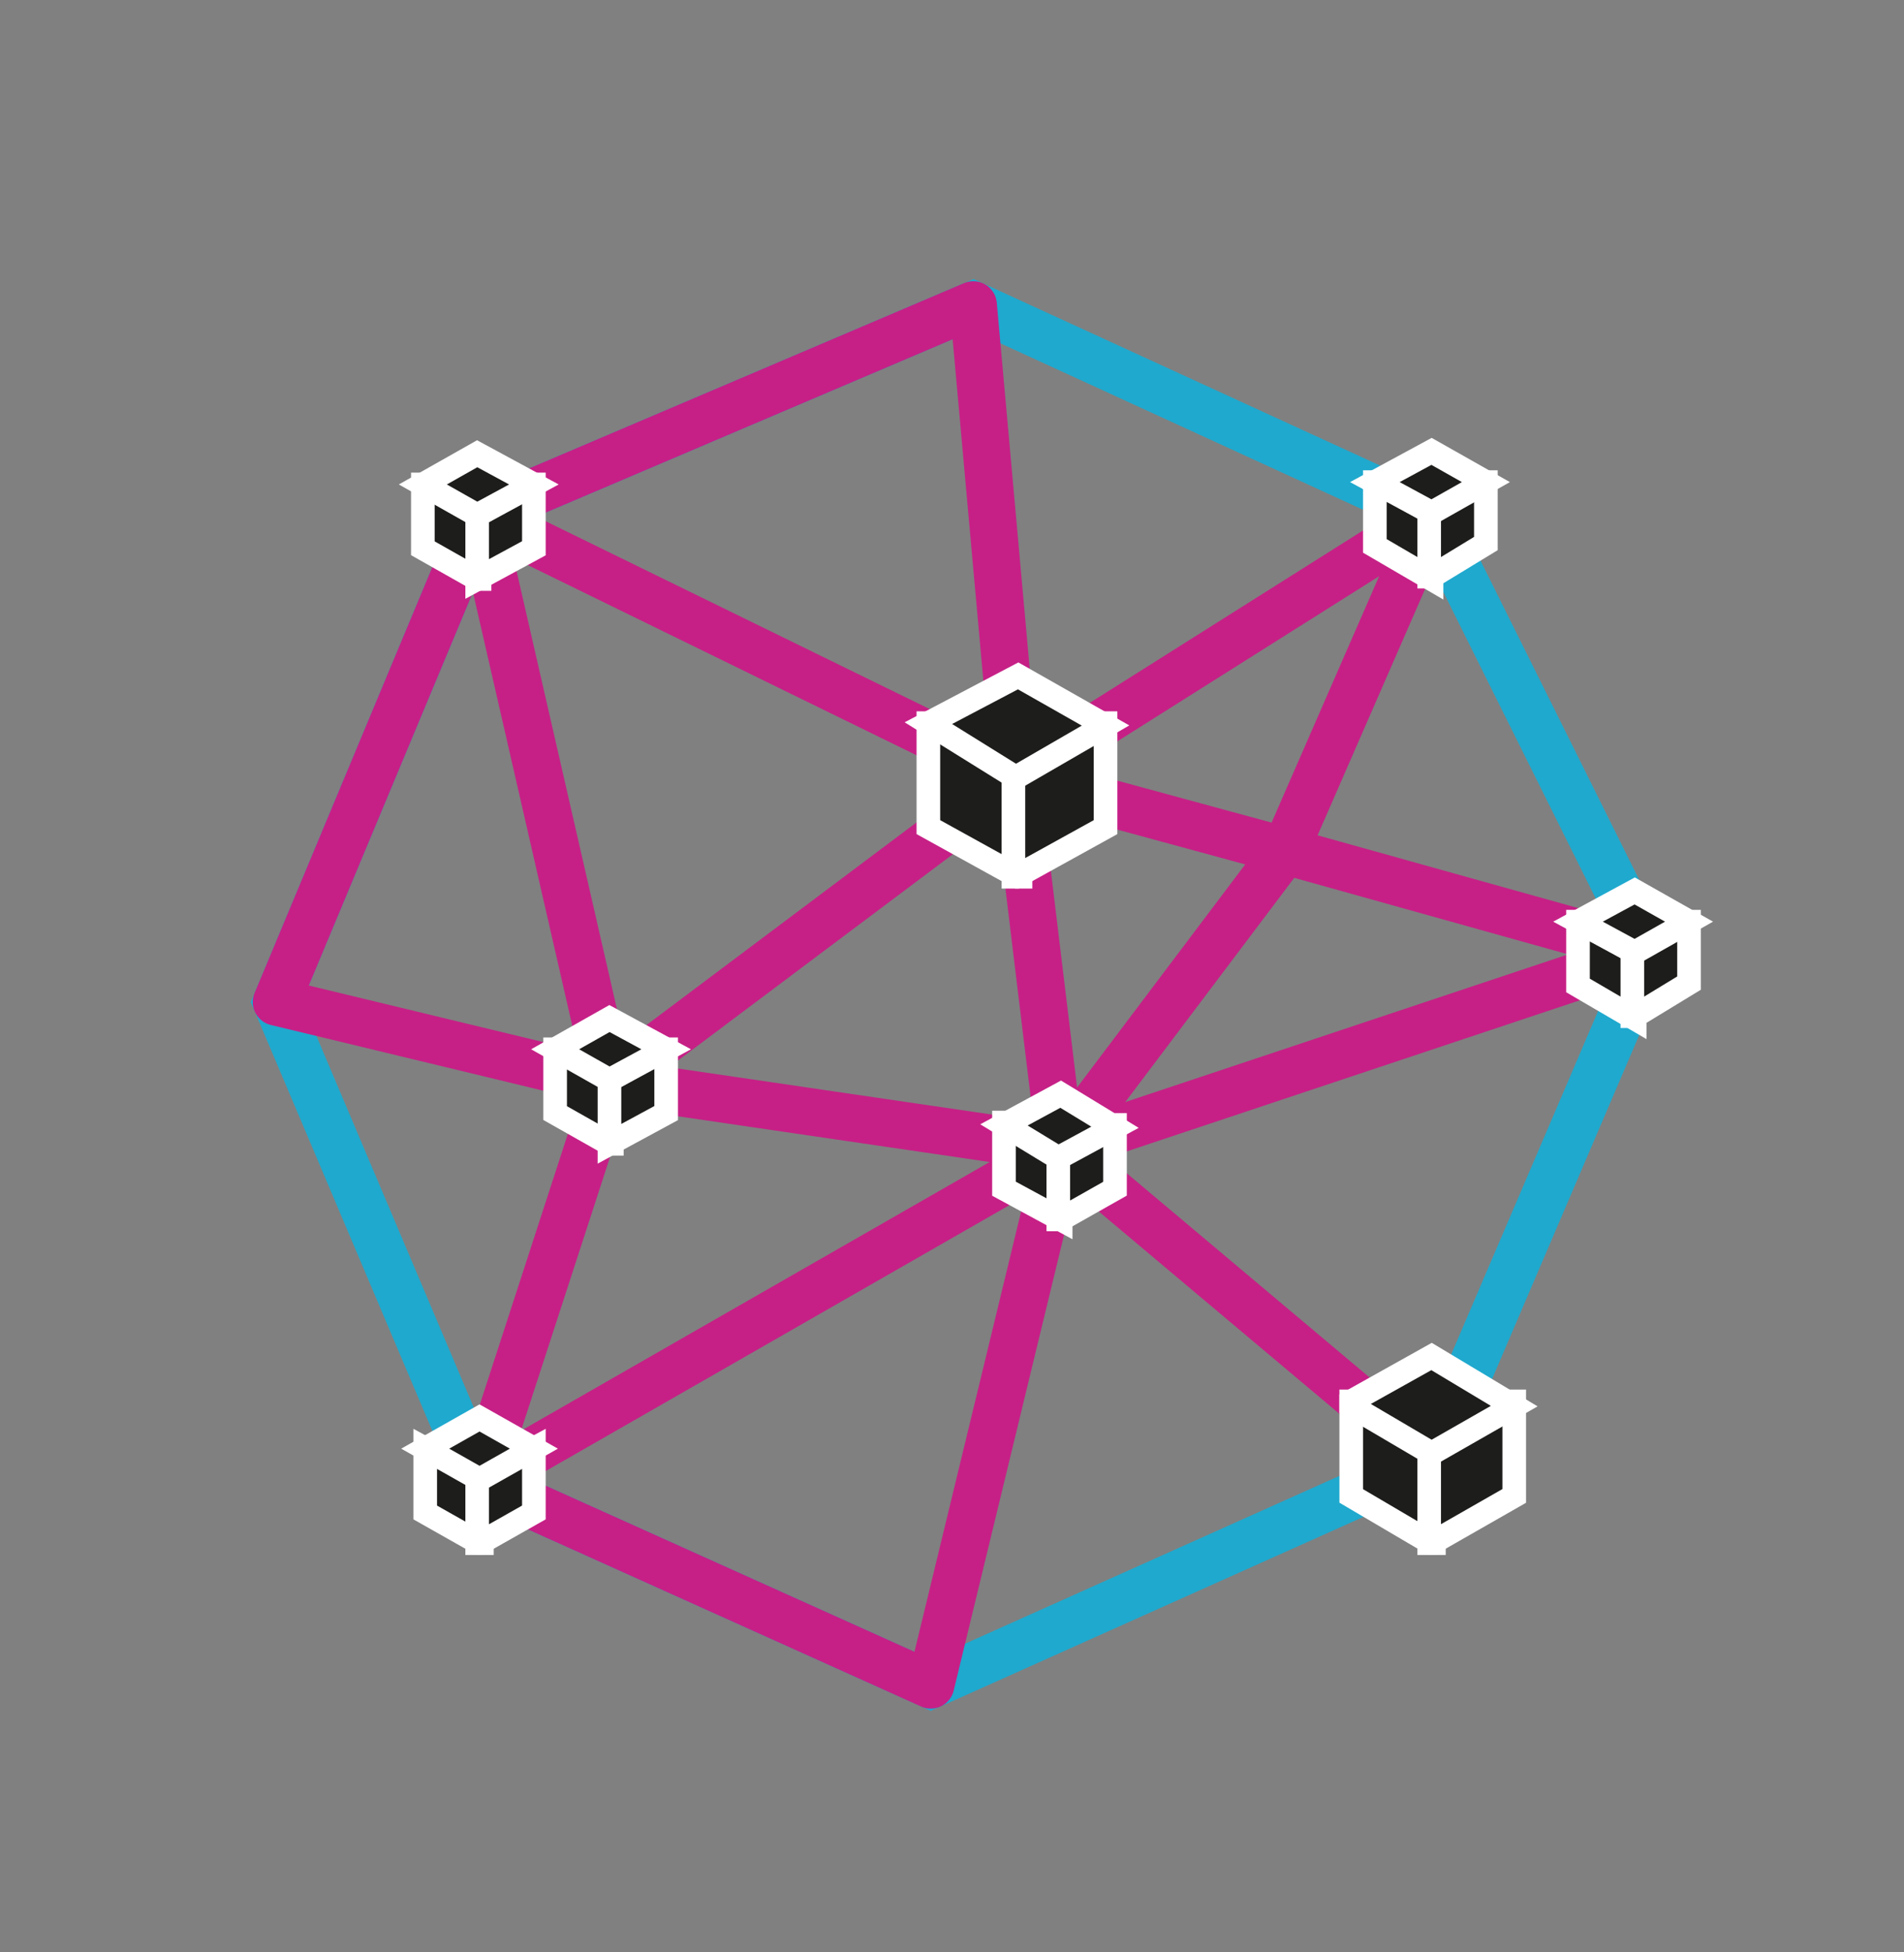 <svg id="Layer_1" data-name="Layer 1" xmlns="http://www.w3.org/2000/svg" viewBox="0 0 80.6 82.6"><rect x="0" y="0" width="80.6" height="82.6" fill="#808080" stroke="none"/><defs><style>.cls-1,.cls-2,.cls-4{fill:none;stroke-width:2px;}.cls-1{stroke:#1fa9ce;}.cls-1,.cls-3,.cls-4{stroke-miterlimit:10;}.cls-2,.cls-4{stroke:#c62086;}.cls-2{stroke-linecap:round;stroke-linejoin:round;}.cls-3{fill:#1d1d1b;stroke:#fff;}</style></defs><polygon class="cls-1" points="60.6 21.8 41.2 12.9 20.3 21.8 11.7 42.4 20.3 62.7 39.4 71.3 60.6 61.8 69.8 40.3 60.6 21.8"/><polyline class="cls-2" points="60.6 61.8 44.9 48.6 39.4 71.3 20.3 62.7 44.9 48.6 25.8 45.8 11.7 42.4 20.3 21.8 25.8 45.8 43 32.9 20.3 21.8 41.2 12.9 43 32.9 60.6 21.8 54.4 36 44.9 48.6 69.8 40.3 54.4 36 43 32.9 44.9 48.6"/><path class="cls-3" d="M42.5,50.3l2.4,1.3h0V48.9l-2.3-1.4h-.1Z"/><path class="cls-3" d="M44.8,48.9v2.7h.1l2.3-1.3V47.6h-.1Z"/><path class="cls-3" d="M42.5,47.6h0L44.8,49l2.4-1.3h0l-2.3-1.4Z"/><path class="cls-4" d="M25.8,45.8,20.3,62.7Z"/><path class="cls-3" d="M18,64l2.3,1.3h.1V62.6L18,61.3h0Z"/><path class="cls-3" d="M20.2,62.6v2.7h.1L22.6,64V61.3h0Z"/><path class="cls-3" d="M18,61.3h0l2.3,1.3,2.3-1.3h0L20.3,60Z"/><path class="cls-3" d="M23.5,47.1l2.3,1.3h.1V45.7l-2.3-1.3h-.1Z"/><path class="cls-3" d="M25.8,45.7v2.7h0l2.4-1.3V44.4h-.1Z"/><path class="cls-3" d="M23.5,44.4h0l2.3,1.3,2.4-1.3h0l-2.4-1.3Z"/><path class="cls-3" d="M17.9,23.2l2.3,1.3h.1V21.8L18,20.5h-.1Z"/><path class="cls-3" d="M20.2,21.8v2.7h0l2.4-1.3V20.5h-.1Z"/><path class="cls-3" d="M17.9,20.5h0l2.3,1.3,2.4-1.3h0l-2.4-1.3Z"/><path class="cls-3" d="M39.3,35l3.8,2.1h.1V32.7l-3.8-2.1h-.1Z"/><path class="cls-3" d="M42.9,32.7v4.4h.1L46.8,35V30.6h-.1Z"/><path class="cls-3" d="M39.3,30.6h0L43,32.9l3.8-2.2h0l-3.7-2.1Z"/><path class="cls-3" d="M58.2,23.1l2.4,1.4h0V21.7l-2.3-1.3h-.1Z"/><path class="cls-3" d="M60.5,21.7v2.7h.1l2.3-1.4V20.4h-.1Z"/><path class="cls-3" d="M58.2,20.4h0l2.4,1.3,2.3-1.3h0l-2.3-1.3Z"/><path class="cls-3" d="M66.8,41.7l2.4,1.4h0V40.3L66.9,39h-.1Z"/><path class="cls-3" d="M69.1,40.3V43h.1l2.3-1.4V39h-.1Z"/><path class="cls-3" d="M66.8,39h0l2.4,1.3,2.3-1.3h0l-2.3-1.3Z"/><path class="cls-3" d="M57.2,63.3l3.4,2h.1v-4l-3.4-2h-.1Z"/><path class="cls-3" d="M60.5,61.3v4h.1l3.5-2v-4H64Z"/><path class="cls-3" d="M57.2,59.3v.2l3.4,2,3.5-2h0l-3.5-2.1Z"/></svg>